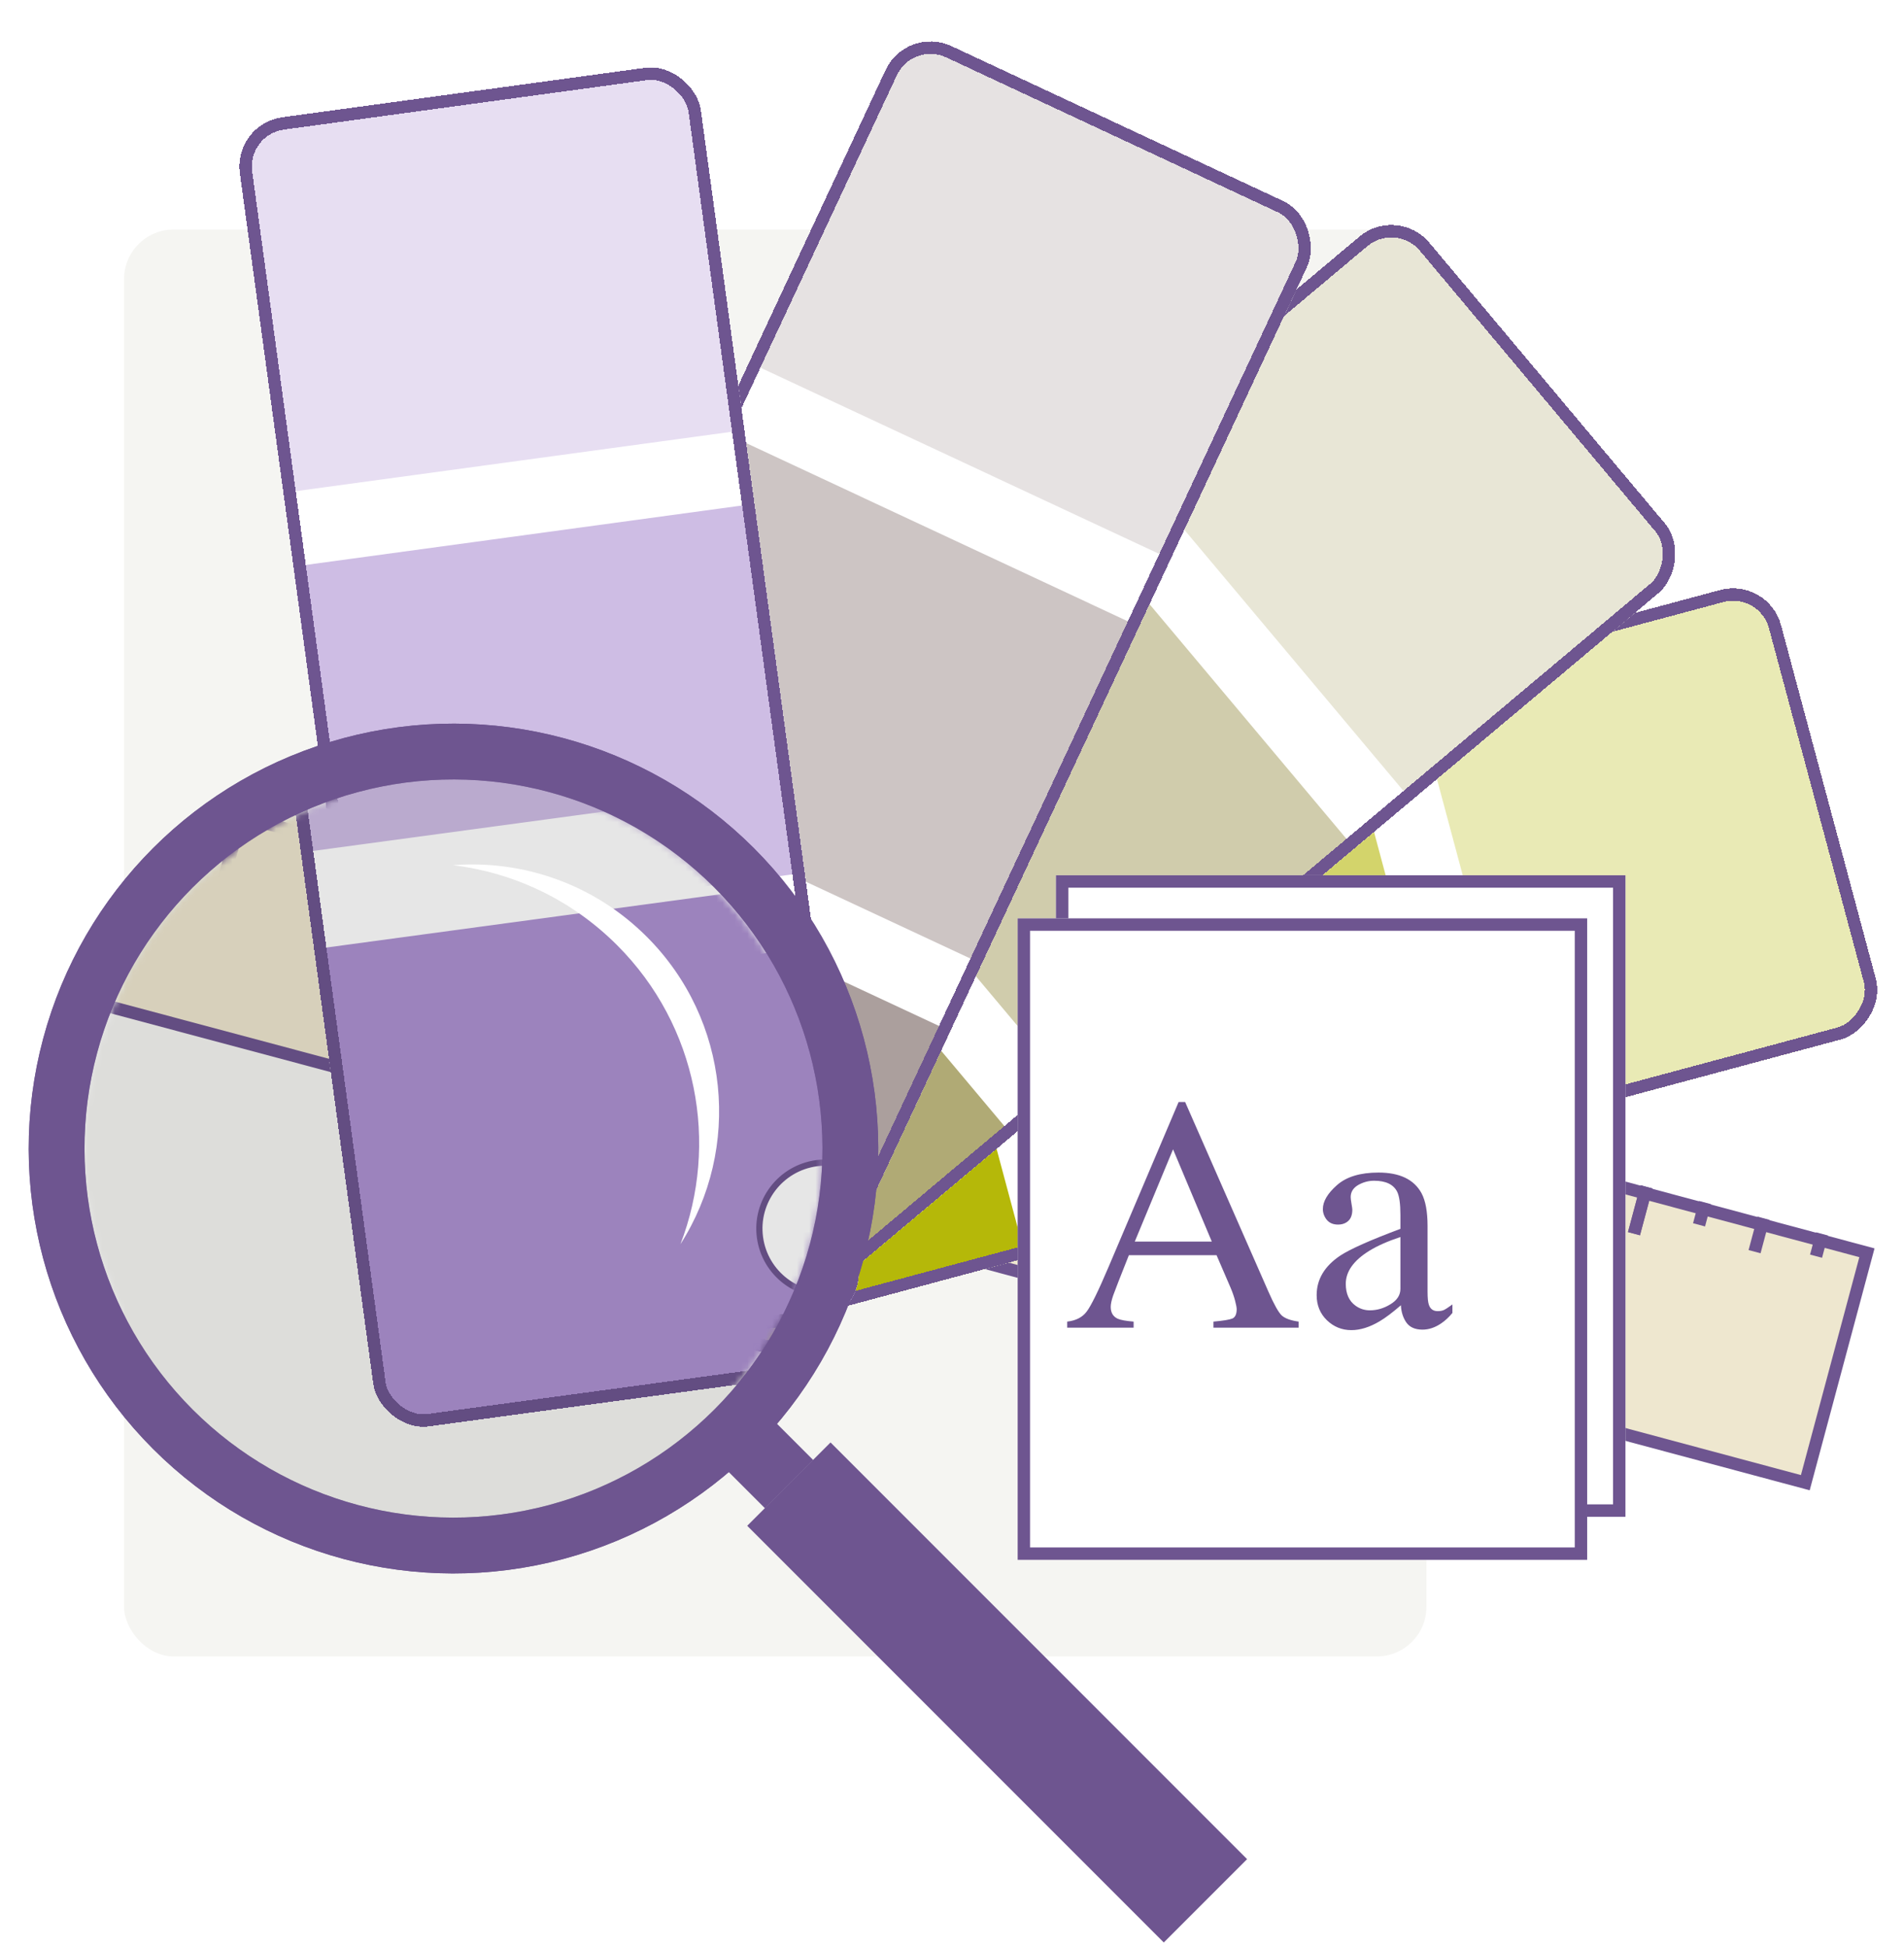 <svg fill="none" height="314" viewBox="0 0 307 314" width="307" xmlns="http://www.w3.org/2000/svg" xmlns:xlink="http://www.w3.org/1999/xlink"><filter id="a" color-interpolation-filters="sRGB" filterUnits="userSpaceOnUse" height="115.759" width="280.566" x="23.682" y="126.393"><feFlood flood-opacity="0" result="BackgroundImageFix"/><feColorMatrix in="SourceAlpha" result="hardAlpha" type="matrix" values="0 0 0 0 0 0 0 0 0 0 0 0 0 0 0 0 0 0 127 0"/><feOffset dx="4" dy="4"/><feGaussianBlur stdDeviation="1"/><feComposite in2="hardAlpha" operator="out"/><feColorMatrix type="matrix" values="0 0 0 0 0 0 0 0 0 0 0 0 0 0 0 0 0 0 0.1 0"/><feBlend in2="BackgroundImageFix" mode="normal" result="effect1_dropShadow_215_1075"/><feBlend in="SourceGraphic" in2="effect1_dropShadow_215_1075" mode="normal" result="shape"/></filter><filter id="b" color-interpolation-filters="sRGB" filterUnits="userSpaceOnUse" height="131.244" width="222.46" x="84" y="89"><feFlood flood-opacity="0" result="BackgroundImageFix"/><feColorMatrix in="SourceAlpha" result="hardAlpha" type="matrix" values="0 0 0 0 0 0 0 0 0 0 0 0 0 0 0 0 0 0 127 0"/><feOffset dx="4" dy="4"/><feGaussianBlur stdDeviation="1"/><feComposite in2="hardAlpha" operator="out"/><feColorMatrix type="matrix" values="0 0 0 0 0 0 0 0 0 0 0 0 0 0 0 0 0 0 0.1 0"/><feBlend in2="BackgroundImageFix" mode="normal" result="effect1_dropShadow_215_1075"/><feBlend in="SourceGraphic" in2="effect1_dropShadow_215_1075" mode="normal" result="shape"/></filter><filter id="c" color-interpolation-filters="sRGB" filterUnits="userSpaceOnUse" height="194.582" width="210.482" x="65" y="29"><feFlood flood-opacity="0" result="BackgroundImageFix"/><feColorMatrix in="SourceAlpha" result="hardAlpha" type="matrix" values="0 0 0 0 0 0 0 0 0 0 0 0 0 0 0 0 0 0 127 0"/><feOffset dx="4" dy="4"/><feGaussianBlur stdDeviation="1"/><feComposite in2="hardAlpha" operator="out"/><feColorMatrix type="matrix" values="0 0 0 0 0 0 0 0 0 0 0 0 0 0 0 0 0 0 0.1 0"/><feBlend in2="BackgroundImageFix" mode="normal" result="effect1_dropShadow_215_1075"/><feBlend in="SourceGraphic" in2="effect1_dropShadow_215_1075" mode="normal" result="shape"/></filter><filter id="d" color-interpolation-filters="sRGB" filterUnits="userSpaceOnUse" height="222.583" width="160.187" x="56" y="0"><feFlood flood-opacity="0" result="BackgroundImageFix"/><feColorMatrix in="SourceAlpha" result="hardAlpha" type="matrix" values="0 0 0 0 0 0 0 0 0 0 0 0 0 0 0 0 0 0 127 0"/><feOffset dx="4" dy="4"/><feGaussianBlur stdDeviation="1"/><feComposite in2="hardAlpha" operator="out"/><feColorMatrix type="matrix" values="0 0 0 0 0 0 0 0 0 0 0 0 0 0 0 0 0 0 0.1 0"/><feBlend in2="BackgroundImageFix" mode="normal" result="effect1_dropShadow_215_1075"/><feBlend in="SourceGraphic" in2="effect1_dropShadow_215_1075" mode="normal" result="shape"/></filter><filter id="e" color-interpolation-filters="sRGB" filterUnits="userSpaceOnUse" height="218.249" width="107.818" x="33.591" y="5.876"><feFlood flood-opacity="0" result="BackgroundImageFix"/><feColorMatrix in="SourceAlpha" result="hardAlpha" type="matrix" values="0 0 0 0 0 0 0 0 0 0 0 0 0 0 0 0 0 0 127 0"/><feOffset dx="4" dy="4"/><feGaussianBlur stdDeviation="1"/><feComposite in2="hardAlpha" operator="out"/><feColorMatrix type="matrix" values="0 0 0 0 0 0 0 0 0 0 0 0 0 0 0 0 0 0 0.1 0"/><feBlend in2="BackgroundImageFix" mode="normal" result="effect1_dropShadow_215_1075"/><feBlend in="SourceGraphic" in2="effect1_dropShadow_215_1075" mode="normal" result="shape"/></filter><filter id="f" color-interpolation-filters="sRGB" filterUnits="userSpaceOnUse" height="108.031" width="96.457" x="167.173" y="138"><feFlood flood-opacity="0" result="BackgroundImageFix"/><feColorMatrix in="SourceAlpha" result="hardAlpha" type="matrix" values="0 0 0 0 0 0 0 0 0 0 0 0 0 0 0 0 0 0 127 0"/><feOffset dx="3.087" dy="3.087"/><feGaussianBlur stdDeviation=".772"/><feComposite in2="hardAlpha" operator="out"/><feColorMatrix type="matrix" values="0 0 0 0 0 0 0 0 0 0 0 0 0 0 0 0 0 0 0.1 0"/><feBlend in2="BackgroundImageFix" mode="normal" result="effect1_dropShadow_215_1075"/><feBlend in="SourceGraphic" in2="effect1_dropShadow_215_1075" mode="normal" result="shape"/></filter><filter id="g" color-interpolation-filters="sRGB" filterUnits="userSpaceOnUse" height="108.032" width="96.457" x="161" y="144.945"><feFlood flood-opacity="0" result="BackgroundImageFix"/><feColorMatrix in="SourceAlpha" result="hardAlpha" type="matrix" values="0 0 0 0 0 0 0 0 0 0 0 0 0 0 0 0 0 0 127 0"/><feOffset dx="3.087" dy="3.087"/><feGaussianBlur stdDeviation=".772"/><feComposite in2="hardAlpha" operator="out"/><feColorMatrix type="matrix" values="0 0 0 0 0 0 0 0 0 0 0 0 0 0 0 0 0 0 0.1 0"/><feBlend in2="BackgroundImageFix" mode="normal" result="effect1_dropShadow_215_1075"/><feBlend in="SourceGraphic" in2="effect1_dropShadow_215_1075" mode="normal" result="shape"/></filter><filter id="h" color-interpolation-filters="sRGB" filterUnits="userSpaceOnUse" height="149.879" width="366.958" x="8.134" y="106.684"><feFlood flood-opacity="0" result="BackgroundImageFix"/><feColorMatrix in="SourceAlpha" result="hardAlpha" type="matrix" values="0 0 0 0 0 0 0 0 0 0 0 0 0 0 0 0 0 0 127 0"/><feOffset dx="4" dy="4"/><feGaussianBlur stdDeviation="1"/><feComposite in2="hardAlpha" operator="out"/><feColorMatrix type="matrix" values="0 0 0 0 0 0 0 0 0 0 0 0 0 0 0 0 0 0 0.1 0"/><feBlend in2="BackgroundImageFix" mode="normal" result="effect1_dropShadow_215_1075"/><feBlend in="SourceGraphic" in2="effect1_dropShadow_215_1075" mode="normal" result="shape"/></filter><filter id="i" color-interpolation-filters="sRGB" filterUnits="userSpaceOnUse" height="170.177" width="290.569" x="87.43" y="57.667"><feFlood flood-opacity="0" result="BackgroundImageFix"/><feColorMatrix in="SourceAlpha" result="hardAlpha" type="matrix" values="0 0 0 0 0 0 0 0 0 0 0 0 0 0 0 0 0 0 127 0"/><feOffset dx="4" dy="4"/><feGaussianBlur stdDeviation="1"/><feComposite in2="hardAlpha" operator="out"/><feColorMatrix type="matrix" values="0 0 0 0 0 0 0 0 0 0 0 0 0 0 0 0 0 0 0.1 0"/><feBlend in2="BackgroundImageFix" mode="normal" result="effect1_dropShadow_215_1075"/><feBlend in="SourceGraphic" in2="effect1_dropShadow_215_1075" mode="normal" result="shape"/></filter><filter id="j" color-interpolation-filters="sRGB" filterUnits="userSpaceOnUse" height="253.205" width="274.822" x="62.452" y="-20.985"><feFlood flood-opacity="0" result="BackgroundImageFix"/><feColorMatrix in="SourceAlpha" result="hardAlpha" type="matrix" values="0 0 0 0 0 0 0 0 0 0 0 0 0 0 0 0 0 0 127 0"/><feOffset dx="4" dy="4"/><feGaussianBlur stdDeviation="1"/><feComposite in2="hardAlpha" operator="out"/><feColorMatrix type="matrix" values="0 0 0 0 0 0 0 0 0 0 0 0 0 0 0 0 0 0 0.1 0"/><feBlend in2="BackgroundImageFix" mode="normal" result="effect1_dropShadow_215_1075"/><feBlend in="SourceGraphic" in2="effect1_dropShadow_215_1075" mode="normal" result="shape"/></filter><filter id="k" color-interpolation-filters="sRGB" filterUnits="userSpaceOnUse" height="289.91" width="208.702" x="50.62" y="-59"><feFlood flood-opacity="0" result="BackgroundImageFix"/><feColorMatrix in="SourceAlpha" result="hardAlpha" type="matrix" values="0 0 0 0 0 0 0 0 0 0 0 0 0 0 0 0 0 0 127 0"/><feOffset dx="4" dy="4"/><feGaussianBlur stdDeviation="1"/><feComposite in2="hardAlpha" operator="out"/><feColorMatrix type="matrix" values="0 0 0 0 0 0 0 0 0 0 0 0 0 0 0 0 0 0 0.1 0"/><feBlend in2="BackgroundImageFix" mode="normal" result="effect1_dropShadow_215_1075"/><feBlend in="SourceGraphic" in2="effect1_dropShadow_215_1075" mode="normal" result="shape"/></filter><filter id="l" color-interpolation-filters="sRGB" filterUnits="userSpaceOnUse" height="284.229" width="139.855" x="21.16" y="-51.298"><feFlood flood-opacity="0" result="BackgroundImageFix"/><feColorMatrix in="SourceAlpha" result="hardAlpha" type="matrix" values="0 0 0 0 0 0 0 0 0 0 0 0 0 0 0 0 0 0 127 0"/><feOffset dx="4" dy="4"/><feGaussianBlur stdDeviation="1"/><feComposite in2="hardAlpha" operator="out"/><feColorMatrix type="matrix" values="0 0 0 0 0 0 0 0 0 0 0 0 0 0 0 0 0 0 0.1 0"/><feBlend in2="BackgroundImageFix" mode="normal" result="effect1_dropShadow_215_1075"/><feBlend in="SourceGraphic" in2="effect1_dropShadow_215_1075" mode="normal" result="shape"/></filter><clipPath id="m"><rect height="204" rx="8" transform="matrix(.259 .966 -.966 .259 294.276 -205.507)" width="75" x="281.049" y="89"/></clipPath><clipPath id="n"><rect height="204" rx="8" transform="matrix(.643 .766 -.766 .643 101.257 -159.146)" width="75" x="221.273" y="29"/></clipPath><clipPath id="o"><rect height="204" rx="8" transform="matrix(.906 .423 -.423 .906 13.324 -60.102)" width="75" x="142.214"/></clipPath><clipPath id="p"><rect height="204" rx="8" transform="matrix(.991 -.135 .135 .991 -1.849 4.675)" width="75" x="33.591" y="15.987"/></clipPath><clipPath id="q"><rect height="268.137" rx="8" transform="matrix(.26 .966 -.966 .258 346.481 57.667)" width="98.334"/></clipPath><clipPath id="r"><rect height="267.869" rx="8" transform="matrix(.644 .765 -.767 .642 267.897 -20.985)" width="98.432"/></clipPath><clipPath id="s"><rect height="267.554" rx="8" transform="matrix(.907 .422 -.424 .906 163.962 -59)" width="98.548"/></clipPath><clipPath id="t"><rect height="267.43" rx="8" transform="matrix(.991 -.134 .135 .991 21.16 -38.043)" width="98.594"/></clipPath><mask id="u" height="120" maskUnits="userSpaceOnUse" width="120" x="13" y="125"><circle cx="73.146" cy="185.146" fill="#d9d9d9" r="59.5"/></mask><rect fill="#f5f5f2" height="230" rx="8" width="210" x="20" y="37"/><g filter="url(#a)" stroke="#6e5590" stroke-width="2"><path d="m34.836 127.618h271.436v38.364h-271.436z" fill="#eee7cf" transform="matrix(.966 .259 -.259 .966 34.217 -4.668)"/><path d="m72.826 136.762-2.022 7.546"/><path d="m53.961 131.707-1.444 5.39"/><path d="m44.528 129.179-.963 3.594"/><path d="m63.394 134.234-.963 3.594"/><path d="m72.826 136.762-2.022 7.546"/><path d="m110.558 146.872-2.022 7.546"/><path d="m91.692 141.817-1.444 5.39"/><path d="m82.259 139.289-.963 3.594"/><path d="m101.125 144.344-.963 3.594"/><path d="m110.558 146.872-2.022 7.546"/><path d="m148.289 156.982-2.022 7.546"/><path d="m129.423 151.927-1.444 5.39"/><path d="m119.991 149.399-.963 3.594"/><path d="m138.856 154.454-.963 3.594"/><path d="m148.289 156.982-2.022 7.546"/><path d="m186.02 167.092-2.022 7.546"/><path d="m167.155 162.037-1.445 5.39"/><path d="m157.722 159.509-.963 3.594"/><path d="m176.587 164.564-.962 3.594"/><path d="m186.02 167.092-2.022 7.546"/><path d="m223.751 177.202-2.022 7.546"/><path d="m204.886 172.147-1.444 5.39"/><path d="m195.453 169.62-.963 3.593"/><path d="m214.319 174.675-.963 3.593"/><path d="m223.751 177.202-2.022 7.546"/><path d="m261.483 187.312-2.022 7.546"/><path d="m242.617 182.257-1.444 5.39"/><path d="m233.184 179.73-.963 3.593"/><path d="m252.05 184.785-.963 3.593"/><path d="m261.483 187.312-2.022 7.546"/><path d="m280.348 192.367-1.444 5.39"/><path d="m270.916 189.84-.963 3.593"/><path d="m289.781 194.895-.963 3.593"/></g><g filter="url(#b)"><g clip-path="url(#m)"><path d="m281.049 89h75v204h-75z" fill="#fff" transform="matrix(.259 .966 -.966 .259 294.276 -205.507)"/><g fill="#b5b809"><path d="m281.049 89h75v60h-75z" opacity=".3" transform="matrix(.259 .966 -.966 .259 294.276 -205.507)"/><path d="m211.502 107.635h75v60h-75z" opacity=".6" transform="matrix(.259 .966 -.966 .259 260.729 -124.518)"/><path d="m141.956 126.27h75v60h-75z" transform="matrix(.259 .966 -.966 .259 227.183 -43.53)"/></g><circle cx="115.786" cy="192.81" fill="#fff" r="8" stroke="#6e5590" transform="matrix(.259 .966 -.966 .259 272.059 31.066)"/></g><rect height="202" rx="7" shape-rendering="crispEdges" stroke="#6e5590" stroke-width="2" transform="matrix(.259 .966 -.966 .259 294.935 -203.917)" width="73" x="280.342" y="90.225"/></g><g filter="url(#c)"><g clip-path="url(#n)"><path d="m221.273 29h75v204h-75z" fill="#fff" transform="matrix(.643 .766 -.766 .643 101.257 -159.146)"/><g fill="#b0aa75"><path d="m221.273 29h75v60h-75z" opacity=".3" transform="matrix(.643 .766 -.766 .643 101.257 -159.146)"/><path d="m166.118 75.281h75v60h-75z" opacity=".6" transform="matrix(.643 .766 -.766 .643 117.008 -100.363)"/><path d="m110.963 121.561h75v60h-75z" transform="matrix(.643 .766 -.766 .643 132.758 -41.579)"/></g><circle cx="115.366" cy="192.927" fill="#fff" r="8" stroke="#6e5590" transform="matrix(.643 .766 -.766 .643 189.001 -19.46)"/></g><rect height="202" rx="7" shape-rendering="crispEdges" stroke="#6e5590" stroke-width="2" transform="matrix(.643 .766 -.766 .643 102.292 -158.548)" width="73" x="221.15" y="30.409"/></g><g filter="url(#d)"><g clip-path="url(#o)"><path d="m142.214 0h75v204h-75z" fill="#fff" transform="matrix(.906 .423 -.423 .906 13.324 -60.102)"/><g fill="#ab9f9d"><path d="m142.214 0h75v60h-75z" opacity=".3" transform="matrix(.906 .423 -.423 .906 13.324 -60.102)"/><path d="m111.786 65.254h75v60h-75z" opacity=".6" transform="matrix(.906 .423 -.423 .906 38.051 -41.129)"/><path d="m81.357 130.508h75v60h-75z" transform="matrix(.906 .423 -.423 .906 62.778 -22.155)"/></g><circle cx="115.509" cy="193.327" fill="#fff" r="8" stroke="#6e5590" transform="matrix(.906 .423 -.423 .906 92.526 -30.703)"/></g><rect height="202" rx="7" shape-rendering="crispEdges" stroke="#6e5590" stroke-width="2" transform="matrix(.906 .423 -.423 .906 13.931 -60.182)" width="73" x="142.698" y="1.329"/></g><g filter="url(#e)"><g clip-path="url(#p)"><path d="m33.591 15.987h75v204h-75z" fill="#fff" transform="matrix(.991 -.135 .135 .991 -1.849 4.675)"/><g fill="#ad91d2"><path d="m33.591 15.987h75v60h-75z" opacity=".3" transform="matrix(.991 -.135 .135 .991 -1.849 4.675)"/><path d="m43.298 87.33h75v60h-75z" opacity=".6" transform="matrix(.991 -.135 .135 .991 -11.378 6.635)"/><path d="m53.005 158.672h75v60h-75z" transform="matrix(.991 -.135 .135 .991 -20.908 8.595)"/></g><circle cx="115.71" cy="193.032" fill="#fff" r="8" stroke="#6e5590" transform="matrix(.991 -.135 .135 .991 -24.968 17.362)"/></g><rect height="202" rx="7" shape-rendering="crispEdges" stroke="#6e5590" stroke-width="2" transform="matrix(.991 -.135 .135 .991 -1.954 4.834)" width="73" x="34.717" y="16.843"/></g><g filter="url(#f)"><path d="m167.173 138h91.827v103.402h-91.827z" fill="#fff"/><path d="m168.173 139h89.827v101.402h-89.827z" stroke="#6e5590" stroke-width="2"/></g><g filter="url(#g)"><path d="m161 144.945h91.827v103.402h-91.827z" fill="#fff"/><path d="m162 145.945h89.827v101.402h-89.827z" stroke="#6e5590" stroke-width="2"/></g><path d="m195.392 200.135-6.251-14.876-6.172 14.876zm-23.316 13.873v-.976c1.39-.158 2.427-.686 3.113-1.582.703-.897 1.899-3.333 3.587-7.306l11.262-26.507h1.055l13.451 30.621c.897 2.04 1.609 3.306 2.136 3.798.545.475 1.451.8 2.717.976v.976h-13.741v-.976c1.582-.141 2.602-.308 3.059-.501.457-.211.686-.712.686-1.503 0-.264-.088-.73-.264-1.398-.176-.669-.422-1.372-.738-2.11l-2.242-5.196h-14.137c-1.407 3.534-2.251 5.697-2.532 6.488-.264.774-.396 1.389-.396 1.846 0 .915.369 1.548 1.108 1.899.457.211 1.319.37 2.585.475v.976zm53.726-14.612c-2.022.668-3.692 1.407-5.011 2.216-2.532 1.565-3.798 3.341-3.798 5.327 0 1.6.527 2.779 1.582 3.535.686.492 1.451.738 2.295.738 1.16 0 2.268-.325 3.323-.976 1.073-.65 1.609-1.477 1.609-2.479zm-13.504 9.363c0-2.549 1.275-4.677 3.824-6.382 1.618-1.055 4.845-2.488 9.68-4.3v-2.241c0-1.794-.176-3.042-.527-3.746-.598-1.178-1.838-1.767-3.719-1.767-.897 0-1.75.229-2.559.686-.808.475-1.213 1.125-1.213 1.952 0 .211.044.571.132 1.081.088.492.132.809.132.95 0 .984-.325 1.67-.976 2.057-.369.228-.809.343-1.319.343-.791 0-1.398-.255-1.82-.765-.422-.528-.633-1.108-.633-1.741 0-1.231.756-2.514 2.269-3.851 1.529-1.354 3.762-2.03 6.699-2.03 3.411 0 5.723 1.107 6.936 3.323.651 1.213.976 2.98.976 5.301v10.576c0 1.02.071 1.724.211 2.11.229.686.704 1.029 1.425 1.029.404 0 .738-.062 1.002-.185s.721-.422 1.371-.896v1.371c-.562.686-1.169 1.249-1.82 1.688-.984.668-1.987 1.002-3.006 1.002-1.196 0-2.066-.386-2.611-1.16-.528-.774-.818-1.697-.871-2.769-1.336 1.16-2.479 2.022-3.429 2.584-1.6.95-3.121 1.425-4.562 1.425-1.513 0-2.823-.528-3.93-1.583-1.108-1.073-1.662-2.426-1.662-4.062z" fill="#6e5590"/><circle cx="73.146" cy="185.146" r="64" stroke="#6e5590" stroke-width="9" transform="matrix(.707 -.707 .707 .707 -109.494 105.95)"/><path d="m120.522 245.957h19v95h-19z" fill="#6e5590" transform="matrix(.707 -.707 .707 .707 -138.618 157.261)"/><path d="m0 0h11v11h-11z" fill="#6e5590" transform="matrix(.707 -.707 -.707 -.707 123.35 243.128)"/><g mask="url(#u)"><rect fill="#f5f5f2" height="301.498" rx="8" width="276.076" x="3.293" y="-10.498"/><g filter="url(#h)" stroke="#6e5590" stroke-width="2"><path d="m.707 1.224h357.403v50.922h-357.403z" fill="#eee7cf" transform="matrix(.966 .258 -.26 .966 22.21 106.543)"/><path d="m0-1h10.243" transform="matrix(-.26 .966 -.966 -.258 71.471 119.937)"/><path d="m0-1h10.243" transform="matrix(-.26 .966 -.966 -.258 71.471 119.937)"/><path d="m0-1h10.243" transform="matrix(-.26 .966 -.966 -.258 121.075 133.189)"/><path d="m0-1h7.316" transform="matrix(-.26 .966 -.966 -.258 96.273 126.563)"/><path d="m0-1h4.878" transform="matrix(-.26 .966 -.966 -.258 83.872 123.25)"/><path d="m0-1h4.878" transform="matrix(-.26 .966 -.966 -.258 108.674 129.876)"/><path d="m0-1h10.243" transform="matrix(-.26 .966 -.966 -.258 121.075 133.189)"/><path d="m0-1h4.878" transform="matrix(-.26 .966 -.966 -.258 133.476 136.503)"/></g><g filter="url(#i)"><g clip-path="url(#q)"><path d="m0 0h98.334v268.137h-98.334z" fill="#fff" transform="matrix(.26 .966 -.966 .258 346.481 57.667)"/><path d="m0 0h98.334v78.864h-98.334z" fill="#b5b809" transform="matrix(.26 .966 -.966 .258 163.622 106.522)"/><path d="m131.98 204.028c-5.695 1.521-11.548-1.849-13.073-7.525-1.525-5.677 1.853-11.513 7.548-13.035 5.696-1.522 11.548 1.849 13.073 7.525 1.526 5.676-1.852 11.513-7.548 13.035z" fill="#fff" stroke="#6e5590"/></g><rect height="266.137" rx="7" shape-rendering="crispEdges" stroke="#6e5590" stroke-width="2" transform="matrix(.26 .966 -.966 .258 347.14 59.257)" width="96.334" x="-.707" y="1.224"/></g><g filter="url(#j)"><g clip-path="url(#r)"><path d="m0 0h98.432v267.869h-98.432z" fill="#fff" transform="matrix(.644 .765 -.767 .642 267.897 -20.985)"/><path d="m0 0h98.432v78.785h-98.432z" fill="#b0aa75" transform="matrix(.644 .765 -.767 .642 122.877 100.35)"/><path d="m135.527 202.054c-4.516 3.779-11.249 3.191-15.038-1.312-3.789-4.502-3.2-11.215 1.316-14.994 4.516-3.778 11.249-3.191 15.038 1.312 3.789 4.502 3.2 11.216-1.316 14.994z" fill="#fff" stroke="#6e5590"/></g><rect height="265.869" rx="7" shape-rendering="crispEdges" stroke="#6e5590" stroke-width="2" transform="matrix(.644 .765 -.767 .642 268.932 -20.387)" width="96.432" x="-.123" y="1.407"/></g><g filter="url(#k)"><g clip-path="url(#s)"><path d="m0 0h98.548v267.554h-98.548z" fill="#fff" transform="matrix(.907 .422 -.424 .906 163.962 -59)"/><path d="m0 0h98.548v78.692h-98.548z" fill="#ab9f9d" opacity=".6" transform="matrix(.907 .422 -.424 .906 123.959 26.539)"/><path d="m0 0h98.548v78.692h-98.548z" fill="#ab9f9d" transform="matrix(.907 .422 -.424 .906 83.956 112.078)"/><path d="m138.527 198.923c-2.49 5.326-8.841 7.632-14.185 5.147-5.343-2.484-7.654-8.817-5.163-14.143 2.491-5.327 8.841-7.632 14.185-5.148 5.344 2.485 7.654 8.818 5.163 14.144z" fill="#fff" stroke="#6e5590"/></g><rect height="265.554" rx="7" shape-rendering="crispEdges" stroke="#6e5590" stroke-width="2" transform="matrix(.907 .422 -.424 .906 164.569 -59.079)" width="96.548" x=".483" y="1.327"/></g><g filter="url(#l)"><g clip-path="url(#t)"><path d="m0 0h98.594v267.43h-98.594z" fill="#fff" transform="matrix(.991 -.134 .135 .991 21.16 -38.043)"/><path d="m0 0h98.594v78.656h-98.594z" fill="#ad91d2" opacity=".6" transform="matrix(.991 -.134 .135 .991 33.921 55.477)"/><path d="m0 0h98.594v78.656h-98.594z" fill="#ad91d2" transform="matrix(.991 -.134 .135 .991 46.683 148.997)"/><path d="m139.695 192.603c.794 5.823-3.296 11.188-9.139 11.981-5.842.792-11.221-3.288-12.016-9.111-.794-5.822 3.296-11.187 9.139-11.98 5.842-.792 11.221 3.288 12.016 9.11z" fill="#fff" stroke="#6e5590"/></g><rect height="265.43" rx="7" shape-rendering="crispEdges" stroke="#6e5590" stroke-width="2" transform="matrix(.991 -.134 .135 .991 21.055 -37.884)" width="96.594" x="1.126" y=".856"/></g></g><circle cx="73.146" cy="185.146" fill="#000" fill-opacity=".1" r="64" stroke="#6e5590" stroke-width="9" transform="matrix(.707 -.707 .707 .707 -109.494 105.95)"/><path clip-rule="evenodd" d="m109.716 200.548c6.221-16.153 2.817-35.161-10.211-48.189-7.425-7.425-16.793-11.724-26.467-12.897 11.196-.871 22.69 2.975 31.253 11.538 13.456 13.455 15.264 34.147 5.425 49.548z" fill="#fff" fill-rule="evenodd"/></svg>